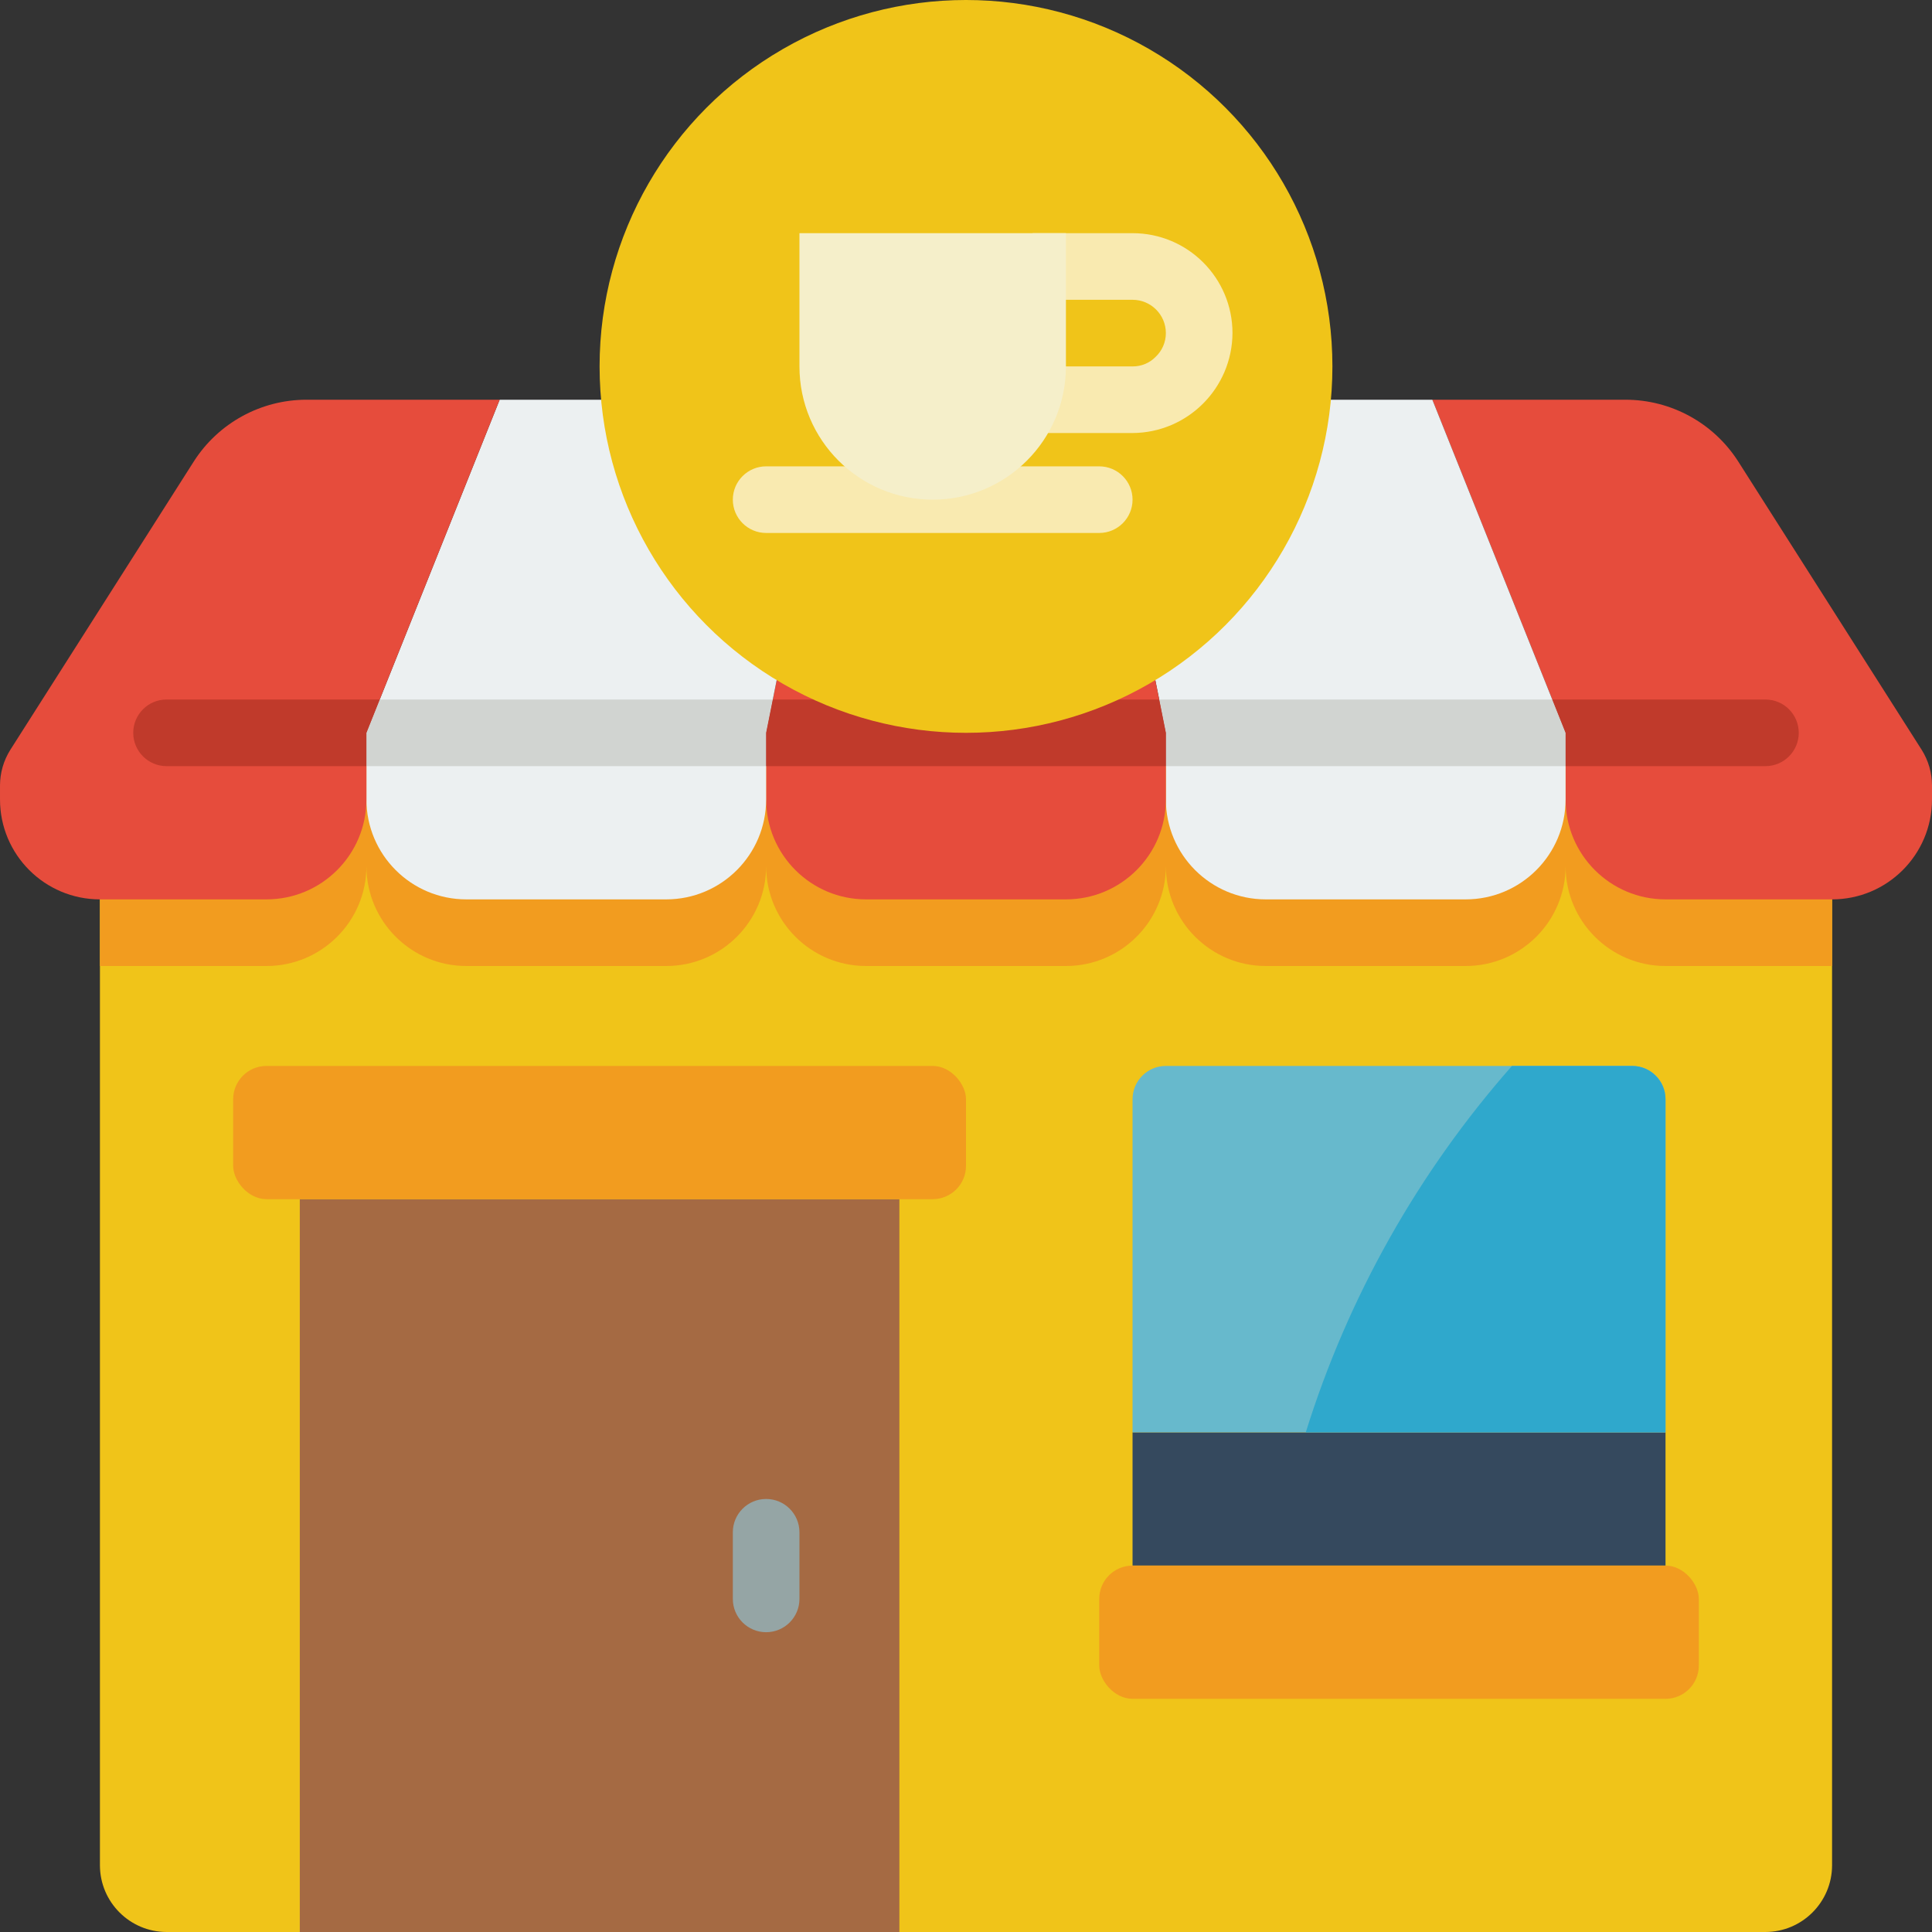 <svg height="512" viewBox="0 0 58 58" width="512" xmlns="http://www.w3.org/2000/svg"><rect x="0" y="0" width="58" height="58" fill="#333333" stroke="none"/><g id="Page-1" fill="none" fill-rule="evenodd"><g id="029---Cafe" fill-rule="nonzero"><path id="Shape" d="m55 23v33c-.003 1.103-.897 1.997-2 2h-48c-1.103-.003-1.997-.897-2-2v-33z" fill="#f0c419"/><path id="Shape" d="m55 23v6h-5c-1.657 0-3-1.343-3-3 0 1.657-1.343 3-3 3h-6c-1.657 0-3-1.343-3-3 0 1.657-1.343 3-3 3h-6c-1.657 0-3-1.343-3-3 0 1.657-1.343 3-3 3h-6c-1.657 0-3-1.343-3-3 0 1.657-1.343 3-3 3h-5v-6z" fill="#f29c1f"/><path id="Shape" d="m58 23.58v.42c0 1.657-1.343 3-3 3h-5c-1.657 0-3-1.343-3-3v-2l-.4-1-3.6-9h5.8c1.368.001 2.642.698 3.38 1.85l5.51 8.66c.202.321.309.691.31 1.07z" fill="#e64c3c"/><path id="Shape" d="m47 22v2c0 1.657-1.343 3-3 3h-6c-1.657 0-3-1.343-3-3v-2l-2-10h10z" fill="#ecf0f1"/><path id="Shape" d="m35 22v2c0 1.657-1.343 3-3 3h-6c-1.657 0-3-1.343-3-3v-2l.2-1 1.8-9h8l1.8 9z" fill="#e64c3c"/><path id="Shape" d="m25 12-2 10v2c0 1.657-1.343 3-3 3h-6c-1.657 0-3-1.343-3-3v-2l4-10z" fill="#ecf0f1"/><path id="Shape" d="m15 12-3.6 9-.4 1v2c0 1.657-1.343 3-3 3h-5c-1.657 0-3-1.343-3-3v-.42c.001-.379.108-.749.31-1.07l5.51-8.66c.738-1.152 2.012-1.849 3.38-1.85z" fill="#e64c3c"/><path id="Shape" d="m47 22v1h-12v-1l-.2-1h11.8z" fill="#d1d4d1"/><path id="Shape" d="m23.2 21-.2 1v1h-12v-1l.4-1z" fill="#d1d4d1"/><g fill="#c03a2b"><path id="Shape" d="m5 21h6.4l-.4 1v1h-6c-.552 0-1-.448-1-1s.448-1 1-1z"/><path id="Shape" d="m35 22v1h-12v-1l.2-1h11.6z"/><path id="Shape" d="m54 22c0 .552-.448 1-1 1h-6v-1l-.4-1h6.4c.552 0 1 .448 1 1z"/></g><circle id="Oval" cx="29" cy="11" fill="#f0c419" r="11"/><path id="Shape" d="m34 13h-4v-2h4c.261.003.512-.101.694-.288.196-.185.306-.443.306-.712 0-.552-.448-1-1-1h-3v-2h3c1.657 0 3 1.343 3 3-.009 1.653-1.347 2.991-3 3z" fill="#f9eab0"/><path id="Shape" d="m33 16h-10c-.552 0-1-.448-1-1s.448-1 1-1h10c.552 0 1 .448 1 1s-.448 1-1 1z" fill="#f9eab0"/><path id="Rectangle-path" d="m9 36h18v22h-18z" fill="#a56a43"/><rect id="Rectangle-path" fill="#f29c1f" height="4" rx="1" width="22" x="7" y="32"/><path id="Rectangle-path" d="m34 43h16v4h-16z" fill="#35495e"/><path id="Shape" d="m50 33v10h-16v-10c0-.552.448-1 1-1h14c.552 0 1 .448 1 1z" fill="#67b9cc"/><rect id="Rectangle-path" fill="#f29c1f" height="4" rx="1" width="18" x="33" y="47"/><path id="Shape" d="m23 49c-.552 0-1-.448-1-1v-2c0-.552.448-1 1-1s1 .448 1 1v2c0 .552-.448 1-1 1z" fill="#95a5a5"/><path id="Shape" d="m24 7h8v4c0 2.209-1.791 4-4 4s-4-1.791-4-4z" fill="#f5efca"/><path id="Shape" d="m50 33v10h-10.8c1.267-4.061 3.376-7.809 6.19-11h3.61c.552 0 1 .448 1 1z" fill="#2fa8cc"/></g></g></svg>